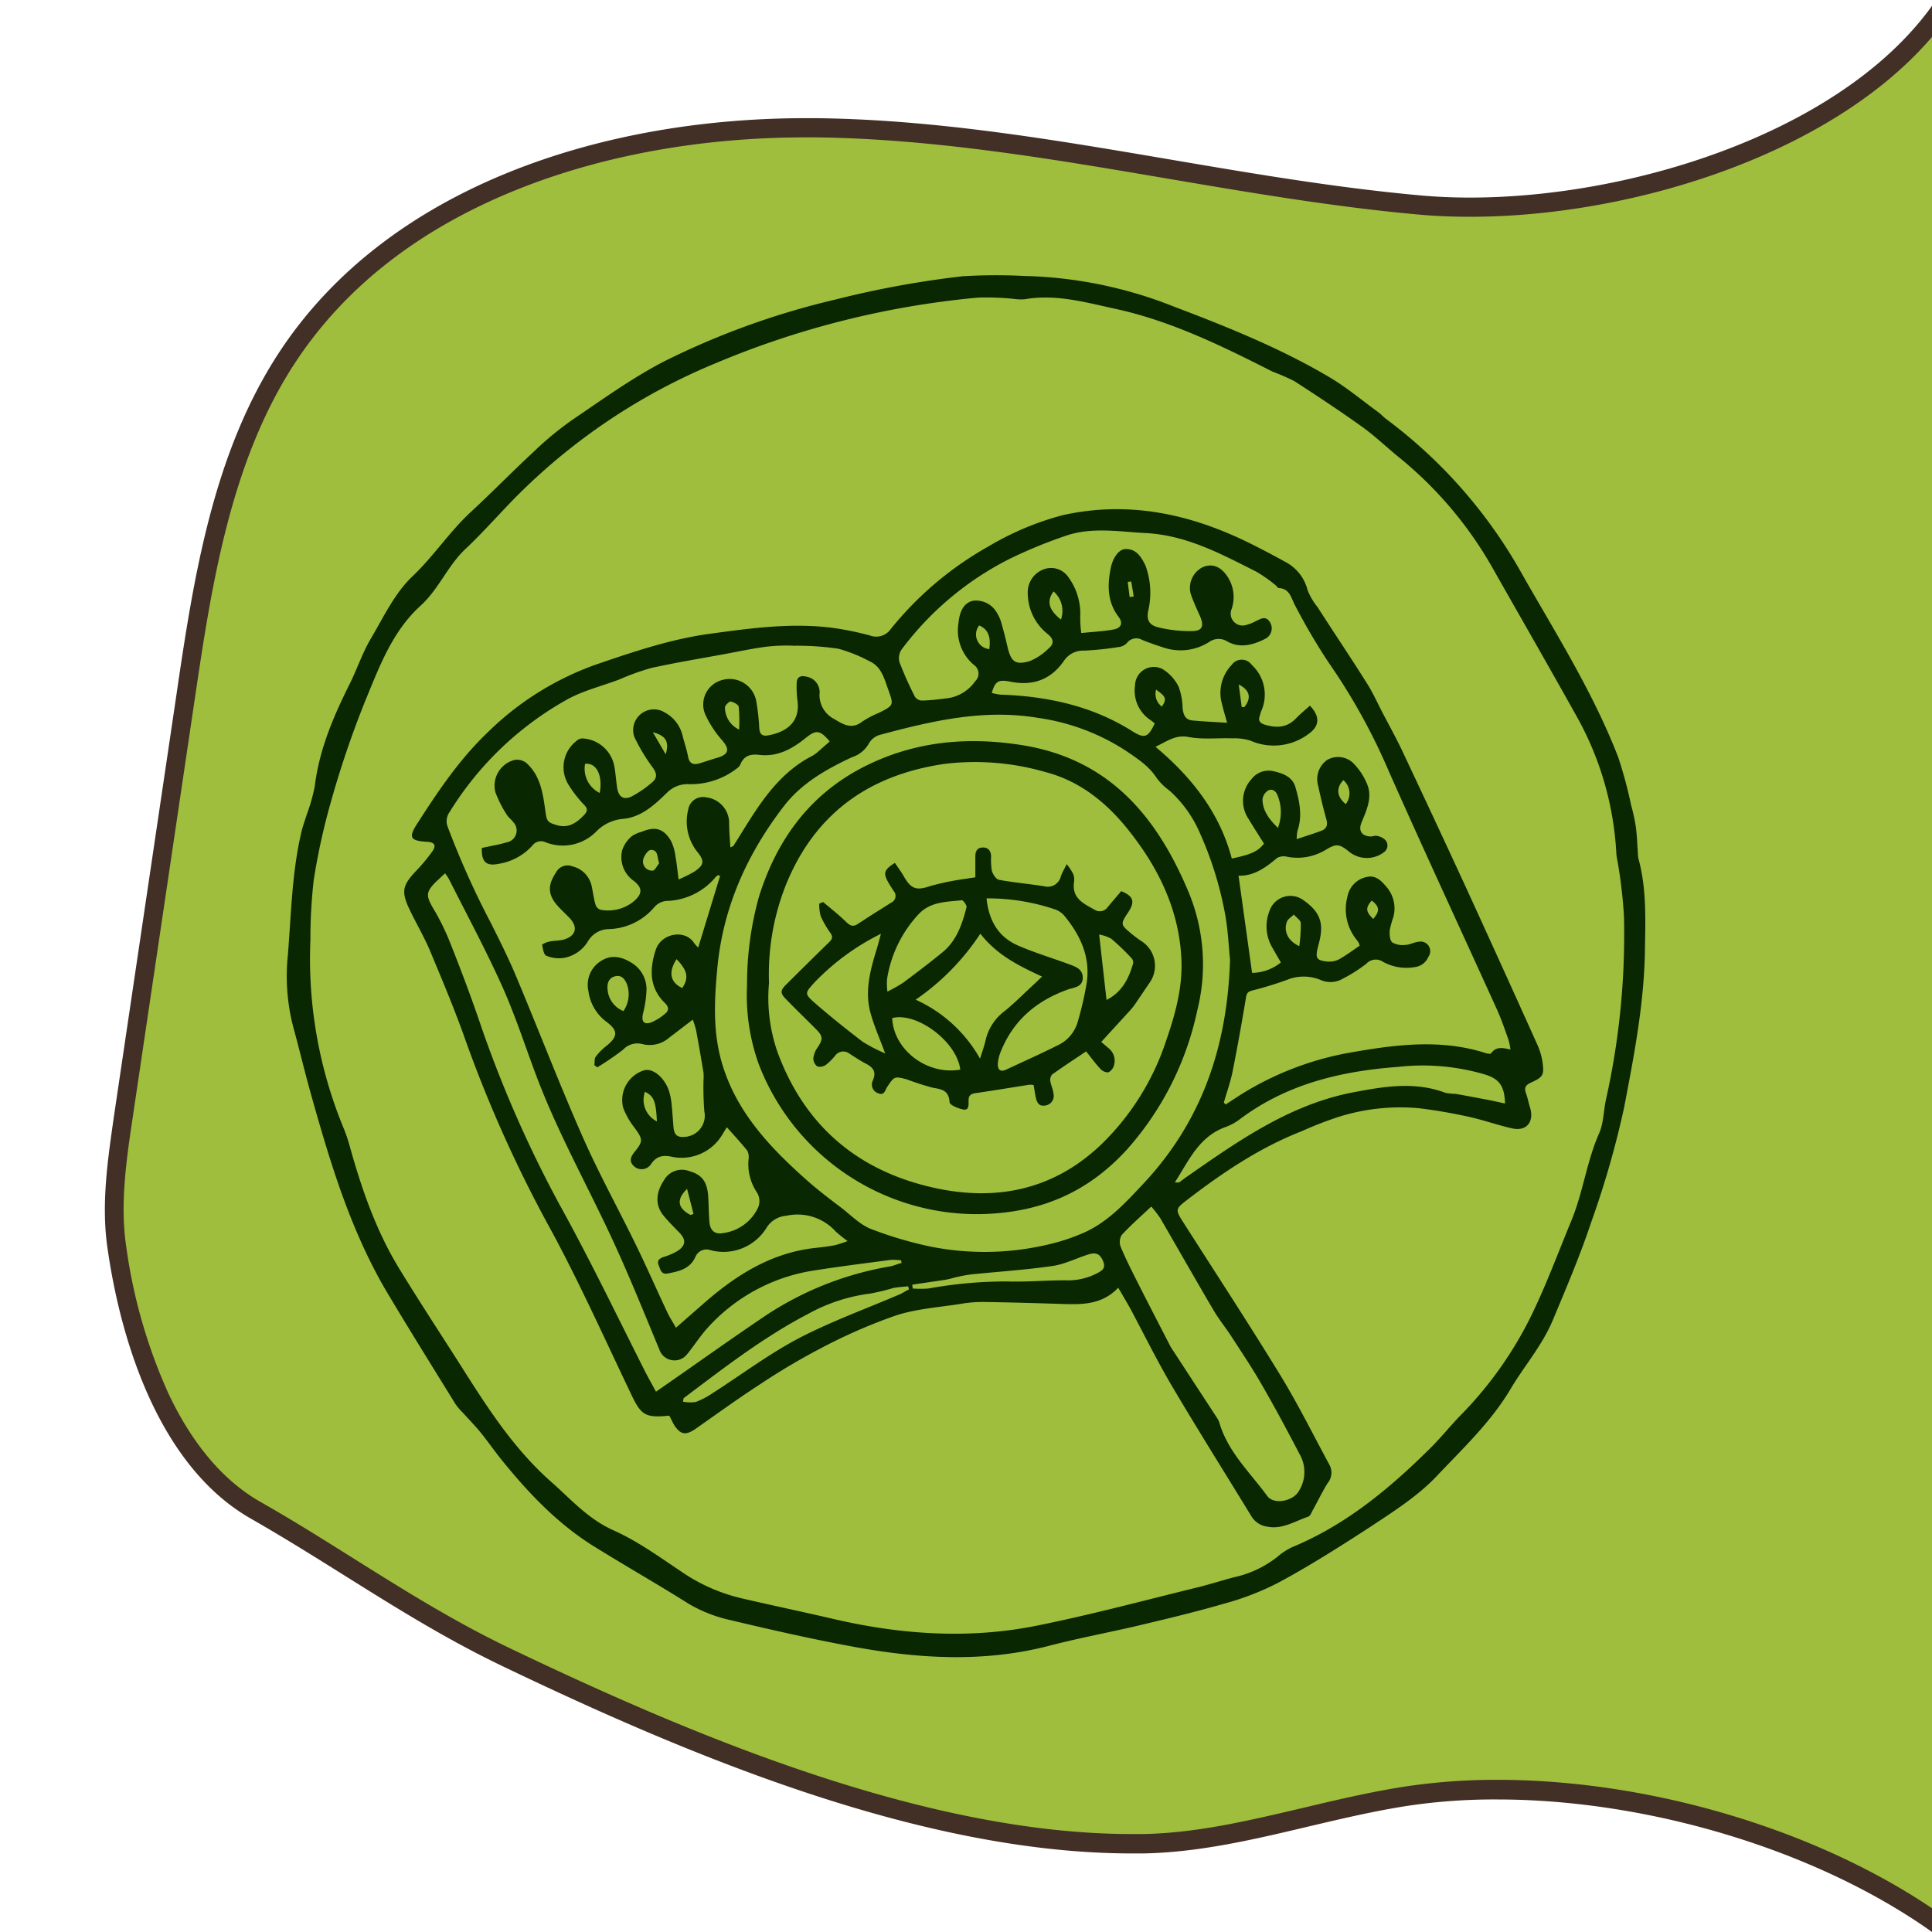 <svg id="Layer_1" data-name="Layer 1" xmlns="http://www.w3.org/2000/svg" viewBox="0 0 300 300"><defs><style>.cls-1{fill:#9fbe3d;}.cls-2{fill:#422f25;}.cls-3{fill:#092701;}</style></defs><title>tab2active</title><path class="cls-1" d="M302.5,299.93c-18-13.46-45.11-22.05-70-22.05a92.43,92.43,0,0,0-14.23,1.05c-5.23.81-10.46,2.05-15.51,3.25-8.24,1.95-16.76,4-25.26,4.11h-1.72c-32.4,0-68.88-15.45-97-28.92-8.8-4.21-16.38-9-24.41-14-4.68-2.93-9.51-6-14.64-8.89C25,226.08,19.86,205.43,18.14,193.87c-1-6.8,0-13.8,1-20.57l9.64-64.94C31.39,91,34.32,71.21,44.61,55.53c14.67-22.35,44.77-35.69,80.54-35.69h1.49c18.39.2,36.9,3.35,54.81,6.4,12.76,2.17,26,4.42,39.07,5.6,2.47.22,5.08.33,7.74.33C255.32,32.18,289,20.91,302.5-.1Z"/><path class="cls-2" d="M301,4.53V297c-18.22-12.66-44.39-20.63-68.52-20.63A95.46,95.46,0,0,0,218,277.44c-5.29.83-10.55,2.07-15.63,3.28-8.53,2-16.6,3.93-24.94,4.07h-1.69c-32.1,0-68.37-15.37-96.39-28.77-8.73-4.17-16.28-8.9-24.27-13.91-4.69-2.94-9.53-6-14.68-8.92-5.7-3.26-10.46-8.86-14.17-16.64a82.47,82.47,0,0,1-6.62-22.91c-1-6.58,0-13.47,1-20.13l9.63-64.94c2.56-17.26,5.46-36.82,15.58-52.23,7.67-11.7,19.19-20.71,34.22-26.8,13.25-5.37,28.83-8.21,45.06-8.21h1.47c18.27.2,36.73,3.34,54.57,6.38,12.79,2.17,26,4.43,39.19,5.61,2.52.23,5.17.34,7.88.34C254,33.68,285.77,23.53,301,4.53M304-6c-10.75,24.06-47.57,36.68-75.74,36.68q-3.93,0-7.61-.33c-31.48-2.83-62.38-11.66-94-12h-1.51C94,18.34,60.43,28.69,43.36,54.7c-10.29,15.68-13.29,34.89-16,53.44l-9.63,64.94c-1,7-2.07,14-1,21C19,209.64,25.29,228,38.93,235.8s25,16.16,39.14,22.94c29.2,14,65.2,29.06,97.69,29.06h1.74c13.9-.24,27.24-5.24,41-7.38a90.77,90.77,0,0,1,14-1c24.93,0,53.41,8.94,71.52,23.62V-6Z"/><g id="dyd2Ea"><path class="cls-3" d="M159,42.85a66.91,66.91,0,0,1,23.26,4.75c8.28,3.14,16.56,6.46,24.22,11,2.63,1.56,5,3.56,7.49,5.37.48.35.88.81,1.36,1.16A76.37,76.37,0,0,1,236.5,89.42c5.27,9.23,10.93,18.22,14.78,28.17a68.44,68.44,0,0,1,2,7.44,29.23,29.23,0,0,1,.73,3.34c.18,1.35.22,2.73.32,4.09a4.24,4.24,0,0,0,.09.88c1.3,4.77,1.07,9.6,1,14.48-.15,8.18-1.7,16.16-3.22,24.11a142.62,142.62,0,0,1-5.09,17.77c-1.73,5.21-3.89,10.26-6,15.32-1.7,4-4.41,7.06-6.53,10.63-3.1,5.23-7.53,9.36-11.63,13.71-2.88,3-6.61,5.38-10.17,7.73-4.61,3-9.33,6-14.19,8.62a42.67,42.67,0,0,1-8.6,3.33c-4.67,1.36-9.4,2.47-14.13,3.59-4.4,1-8.86,1.85-13.24,3-10,2.54-20.06,1.92-30.07.08-6.35-1.17-12.67-2.6-19-4.11a22.34,22.34,0,0,1-6.59-2.55c-4.85-3.06-9.84-5.89-14.71-8.92-5.48-3.4-9.92-8-14-13-1.29-1.56-2.44-3.24-3.72-4.82-.84-1-1.8-2-2.71-3a9,9,0,0,1-1.07-1.25c-3.49-5.65-7-11.28-10.42-17-5.79-9.64-9-20.32-12-31-1-3.54-1.84-7.13-2.82-10.68a31.54,31.54,0,0,1-.81-11.08c.52-6.36.62-12.76,2.08-19,.21-.95.56-1.86.84-2.79a28.05,28.05,0,0,0,1.25-4.37c.69-5.74,2.92-10.92,5.46-16,1.12-2.26,1.93-4.71,3.2-6.88,2-3.38,3.74-7.13,6.51-9.76,3.3-3.13,5.75-6.93,9.07-10s6.48-6.31,9.8-9.39a50.76,50.76,0,0,1,5.85-4.84c4.69-3.17,9.31-6.53,14.32-9.13a121.46,121.46,0,0,1,26.66-9.63,150.26,150.26,0,0,1,19.7-3.61A85.51,85.51,0,0,1,159,42.85ZM48.2,145.93a68.88,68.88,0,0,0,5.26,29.5,25.66,25.66,0,0,1,.94,2.89c1.84,6.54,4.07,12.93,7.64,18.75,3.13,5.12,6.43,10.13,9.65,15.2,4.07,6.43,8.18,12.82,14,17.92,3,2.66,5.65,5.68,9.53,7.42s7.14,4.14,10.58,6.43a27.49,27.49,0,0,0,9,4.06c4.86,1.14,9.75,2.16,14.61,3.29,10.43,2.43,21,3.16,31.49,1.06,8.4-1.68,16.7-3.92,25-5.95,1.93-.47,3.82-1.09,5.75-1.59a16.56,16.56,0,0,0,6.71-3.17,9.72,9.72,0,0,1,2.41-1.55c8.33-3.47,15.08-9.12,21.38-15.37,1.59-1.58,3-3.35,4.55-4.95a59.49,59.49,0,0,0,10.79-15c2.49-5,4.41-10.25,6.54-15.4,1.8-4.38,2.36-9.15,4.29-13.51.71-1.62.67-3.56,1.08-5.33a117.54,117.54,0,0,0,2.77-28.35,75.31,75.31,0,0,0-1-8.54,10.87,10.87,0,0,1-.18-1.12,48.81,48.81,0,0,0-6.36-21.73c-4.21-7.54-8.5-15-12.77-22.53A60.59,60.59,0,0,0,217.22,71c-1.93-1.57-3.74-3.32-5.77-4.77-3.43-2.45-6.95-4.78-10.5-7.07a36.22,36.22,0,0,0-3.36-1.46c-7.9-4-15.83-7.91-24.56-9.78-4.58-1-9.14-2.29-13.92-1.45a8.12,8.12,0,0,1-1.77-.07,41.19,41.19,0,0,0-5.43-.19A137,137,0,0,0,111.2,56.37,94.46,94.46,0,0,0,80,77.28c-2.6,2.65-5.06,5.46-7.76,8s-4.11,6.2-6.93,8.77c-4.42,4-6.45,9.59-8.65,14.92A151.06,151.06,0,0,0,51.5,124.1a102,102,0,0,0-2.79,12.58A81.16,81.16,0,0,0,48.2,145.93Z"/><path class="cls-3" d="M103.92,219.82c-3.63.38-4.34-.08-5.76-3-4.11-8.58-8-17.29-12.51-25.65a202.53,202.53,0,0,1-13.29-29.43c-1.67-4.77-3.64-9.44-5.59-14.11-.93-2.21-2.18-4.3-3.21-6.48-1.28-2.71-1.05-3.69,1-5.86a27.55,27.55,0,0,0,2.59-3.11c.63-.9.31-1.4-.79-1.46-2.72-.16-3-.67-1.46-3,3.21-5,6.49-9.85,10.83-14a45.85,45.85,0,0,1,16.82-10.53c5.85-2,11.75-4,17.85-4.8,6.39-.87,12.86-1.76,19.35-.83a48.13,48.13,0,0,1,5.31,1.11,2.75,2.75,0,0,0,3.26-1,52.43,52.43,0,0,1,15.2-12.84A45,45,0,0,1,165,80c10.24-2.28,19.81-.21,29,4.32,1.86.92,3.7,1.89,5.51,2.89a6.82,6.82,0,0,1,3.53,4.42,9.71,9.71,0,0,0,1.52,2.6c2.57,4,5.2,7.91,7.72,11.91.94,1.49,1.66,3.12,2.48,4.69,1.05,2,2.16,4,3.13,6.08q4.82,10.22,9.55,20.47,5.68,12.39,11.27,24.82a10.33,10.33,0,0,1,.8,2.66c.29,2.07.12,2.38-1.77,3.24-.83.38-1.1.78-.79,1.64.26.71.39,1.47.62,2.19.7,2.25-.51,3.78-2.74,3.29s-4.52-1.32-6.82-1.82c-2.52-.55-5.07-1-7.63-1.31a31.81,31.81,0,0,0-12.3,1.27,54.14,54.14,0,0,0-5.89,2.27c-6.61,2.57-12.41,6.5-18,10.8-1.64,1.26-1.66,1.47-.56,3.2,5.1,8,10.29,15.92,15.23,24,2.75,4.5,5.09,9.25,7.61,13.89a2.58,2.58,0,0,1-.35,2.83c-.81,1.32-1.48,2.72-2.23,4.07-.22.39-.43,1-.78,1.1-2,.67-4,2-6.3,1.54a3.4,3.4,0,0,1-2.47-1.58c-4.1-6.71-8.29-13.37-12.29-20.14-2.32-3.93-4.33-8-6.49-12.06-.58-1.06-1.21-2.09-1.92-3.32-2.54,2.66-5.59,2.61-8.67,2.52-4.06-.13-8.12-.25-12.18-.31a20.36,20.36,0,0,0-3.65.3c-3.38.53-6.86.76-10.07,1.81a84,84,0,0,0-11.6,5.07,103.9,103.9,0,0,0-9.37,5.55c-3.44,2.23-6.76,4.63-10.13,7-1.51,1-2.28.91-3.3-.64C104.41,220.79,104.18,220.29,103.92,219.82ZM154,107.6a8.8,8.8,0,0,0,1.3.26c7.29.25,14.24,1.72,20.52,5.68,1.9,1.19,2.46,1,3.48-1.2a6.37,6.37,0,0,0-.55-.46,5.47,5.47,0,0,1-2.5-5.46,2.92,2.92,0,0,1,4.3-2.51,6.73,6.73,0,0,1,2.47,2.73,10,10,0,0,1,.61,3.33c.12,1,.41,1.79,1.5,1.9,1.75.17,3.52.24,5.42.37-.31-1.11-.58-2-.79-2.89a6.27,6.27,0,0,1,1.51-6.12,1.9,1.9,0,0,1,3.09,0,6.28,6.28,0,0,1,1.49,7.18c-.11.27-.17.56-.26.84-.22.67.06,1,.69,1.24,1.81.57,3.49.58,4.93-.91.7-.72,1.47-1.36,2.2-2,1.62,1.73,1.5,3.18-.26,4.42a9,9,0,0,1-9,1,8.41,8.41,0,0,0-2.81-.35c-2.26-.08-4.59.21-6.79-.21-2-.38-3.23.62-5.13,1.52,5.74,4.81,10,10.34,11.85,17.35,3-.62,4.05-1.1,5-2.31-.78-1.25-1.61-2.53-2.39-3.83a5,5,0,0,1,.48-6.22,3.33,3.33,0,0,1,3.53-1.16c1.46.33,2.83.9,3.27,2.47.63,2.2,1.11,4.45.31,6.74a7.26,7.26,0,0,0-.12,1.3c1.43-.48,2.66-.85,3.86-1.31.78-.3,1-.89.75-1.75-.5-1.79-.93-3.6-1.32-5.42a3.63,3.63,0,0,1,1.43-3.81,3.39,3.39,0,0,1,4,.43,9.89,9.89,0,0,1,2.25,3.41c.8,2-.13,4-.9,5.86-.52,1.27,0,2.12,1.41,2.18.33,0,.7-.17,1-.09a2.37,2.37,0,0,1,1.29.65,1.26,1.26,0,0,1-.13,1.81,4.38,4.38,0,0,1-5.49,0c-1.51-1.23-2-1.29-3.61-.32a8.41,8.41,0,0,1-6,1.1,2.22,2.22,0,0,0-1.57.17c-1.8,1.53-3.66,2.86-6,2.76l2.1,15.1a7.25,7.25,0,0,0,4.47-1.62l-1.32-2.3a6.49,6.49,0,0,1-.47-5.63,3.43,3.43,0,0,1,5.38-1.68c2.49,1.78,3.12,3.49,2.36,6.46-.08.32-.17.65-.25,1-.34,1.46-.12,1.83,1.41,2a3.46,3.46,0,0,0,1.84-.29c1.16-.64,2.23-1.45,3.29-2.16a3.2,3.2,0,0,0-.13-.42,6.91,6.91,0,0,0-.44-.62,7.55,7.55,0,0,1-1.32-6.62,3.81,3.81,0,0,1,2.93-3c1.48-.38,2.38.64,3.2,1.62a5.1,5.1,0,0,1,1,4.55,16,16,0,0,0-.57,2.07c-.05.64,0,1.56.38,1.9a3.17,3.17,0,0,0,2,.4c.7,0,1.38-.43,2.09-.49a1.49,1.49,0,0,1,1.53,2.33,2.62,2.62,0,0,1-2.11,1.6,7.53,7.53,0,0,1-4.92-.81,2,2,0,0,0-2.6.28,22.64,22.64,0,0,1-4.19,2.59,3.84,3.84,0,0,1-2.77,0,6.87,6.87,0,0,0-5.41-.06,55.48,55.48,0,0,1-5.33,1.63c-.71.18-.89.44-1,1.14-.64,3.84-1.32,7.66-2.08,11.47-.33,1.63-.9,3.21-1.36,4.81l.3.28c.92-.6,1.84-1.21,2.78-1.8a47.75,47.75,0,0,1,17.15-6.36c6.82-1.18,13.67-2,20.49.2.25.08.72.15.8,0,.76-1.07,1.81-.85,3-.56a11.74,11.74,0,0,0-.31-1.52c-.56-1.55-1.08-3.13-1.76-4.63-5.6-12.36-11.33-24.67-16.83-37.08a94.91,94.91,0,0,0-9.39-16.94,97.51,97.51,0,0,1-5.13-8.74c-.64-1.14-.8-2.67-2.57-2.76-.16,0-.29-.29-.46-.42a23.14,23.14,0,0,0-3-2.11c-5.44-2.74-10.8-5.65-17.11-6-4.23-.21-8.48-1-12.6.45a75.07,75.07,0,0,0-8.66,3.57A47.8,47.8,0,0,0,140,100.85a2.4,2.4,0,0,0-.32,2,55,55,0,0,0,2.38,5.32,1.36,1.36,0,0,0,1,.61c1.31,0,2.62-.19,3.92-.34a6.27,6.27,0,0,0,4.44-2.65,1.63,1.63,0,0,0-.19-2.54,7,7,0,0,1-2.4-6.5c.2-2,.93-3.16,2.25-3.46a3.71,3.71,0,0,1,3.79,2,5.55,5.55,0,0,1,.61,1.39c.37,1.3.7,2.61,1,3.92.55,2.16,1.18,2.68,3.36,2.08a9,9,0,0,0,3-2c.89-.74.77-1.48-.18-2.25a8.11,8.11,0,0,1-3.07-6.3,3.79,3.79,0,0,1,2.64-3.78,3.23,3.23,0,0,1,3.6,1.18,9.62,9.62,0,0,1,1.91,6.19,17.06,17.06,0,0,0,.16,2.58c1.8-.19,3.41-.26,5-.55,1.19-.21,1.52-1,.81-1.94-1.79-2.35-1.77-4.94-1.23-7.63.34-1.63,1.28-2.89,2.26-2.92,1.6-.06,2.38,1.07,3,2.3a3,3,0,0,1,.24.58,12.3,12.3,0,0,1,.36,6.51c-.36,1.5,0,2.37,1.46,2.75A20.85,20.85,0,0,0,185,98c1.71,0,2-.75,1.34-2.32-.52-1.16-1.06-2.31-1.46-3.51a3.61,3.61,0,0,1,1.82-4.07c1.43-.65,2.76-.2,3.81,1.3a5.74,5.74,0,0,1,.72,5.21,1.84,1.84,0,0,0,2.14,2.47,6.39,6.39,0,0,0,1.63-.63c.78-.35,1.55-.9,2.2.17a1.81,1.81,0,0,1-.67,2.54c-1.93,1-4,1.57-6,.42a2.52,2.52,0,0,0-2.75.09,8.24,8.24,0,0,1-7.19.85c-1.09-.34-2.17-.73-3.22-1.15a1.84,1.84,0,0,0-2.39.48,2,2,0,0,1-1.2.61,49.55,49.55,0,0,1-5.42.57,3.56,3.56,0,0,0-3.13,1.55c-2.09,3.06-5,4-8.54,3.23C155,105.51,154.52,105.81,154,107.6ZM74.82,131.67l1.81-.38a18.85,18.85,0,0,0,2-.48,1.87,1.87,0,0,0,1.05-3.17c-.29-.41-.74-.72-1-1.15A17.88,17.88,0,0,1,76.92,123a4.12,4.12,0,0,1,3-5,2.31,2.31,0,0,1,1.81.47c2.13,1.9,2.56,4.6,2.92,7.22.25,1.77.22,2,1.94,2.47s3-.43,4.1-1.6c.55-.57.6-1,0-1.6a18.13,18.13,0,0,1-2.34-3,5.15,5.15,0,0,1,1.12-6.87,1.53,1.53,0,0,1,.87-.43,5.3,5.3,0,0,1,5.08,4.48c.17,1,.25,2.11.4,3.15.22,1.45,1,2,2.29,1.37a17.07,17.07,0,0,0,3.1-2.13c.86-.69.84-1.41.13-2.37a28.6,28.6,0,0,1-2.85-4.75,3.22,3.22,0,0,1,4.8-3.74,5.5,5.5,0,0,1,2.66,3.41c.28,1.15.68,2.27.9,3.43s.89,1.29,1.85,1,1.76-.58,2.65-.83c1.84-.54,2-1.33.77-2.74a16.58,16.58,0,0,1-2.5-3.77,3.93,3.93,0,0,1,2.5-5.57,4.2,4.2,0,0,1,5.3,3.22,34,34,0,0,1,.48,4.28c.06.89.47,1.24,1.3,1.1,2.42-.4,5.1-1.73,4.64-5.35a16.18,16.18,0,0,1-.13-2.78c0-.91.59-1.24,1.48-1a2.44,2.44,0,0,1,2.06,2.76,4.18,4.18,0,0,0,2.29,3.82c1.39.84,2.72,1.68,4.36.39a15.4,15.4,0,0,1,2.58-1.35c2.34-1.19,2.32-1.18,1.42-3.68-.62-1.71-1.05-3.54-2.94-4.36a23.28,23.28,0,0,0-4.79-1.92,44.24,44.24,0,0,0-6.82-.46,27.19,27.19,0,0,0-4.42.16c-2,.26-4.08.7-6.11,1.08-3.9.72-7.81,1.36-11.68,2.21a38.42,38.42,0,0,0-5,1.8c-2.81,1.06-5.82,1.78-8.37,3.26a50.13,50.13,0,0,0-18,17.38,2.4,2.4,0,0,0-.24,2.26,132.61,132.61,0,0,0,6.69,14.9c1.4,2.79,2.8,5.59,4,8.47,3.45,8.23,6.65,16.57,10.25,24.73,2.52,5.72,5.56,11.21,8.3,16.84,1.69,3.45,3.23,7,4.87,10.46.43.9,1,1.74,1.32,2.35l4-3.5c5.11-4.53,10.69-8.15,17.71-8.9,1-.1,2-.23,3-.42a17.26,17.26,0,0,0,1.94-.64,21.76,21.76,0,0,1-1.83-1.47,8,8,0,0,0-7.67-2.46,4,4,0,0,0-3,1.73,7.84,7.84,0,0,1-8.77,3.62,1.86,1.86,0,0,0-2.34,1c-.85,1.93-2.57,2.28-4.33,2.62-1,.2-1.12-.63-1.39-1.28s0-1,.71-1.27a9.31,9.31,0,0,0,2.29-1c1.23-.83,1.24-1.74.23-2.78-.85-.88-1.73-1.74-2.5-2.69-1.27-1.56-1.21-3.5.07-5.42a3.19,3.19,0,0,1,4-1.44c1.92.53,2.75,1.65,2.89,3.94.08,1.31.08,2.63.19,3.94s.81,2,2.22,1.71a7,7,0,0,0,5.36-4,2.6,2.6,0,0,0-.14-2.2,7.89,7.89,0,0,1-1.36-5.29,2.14,2.14,0,0,0-.22-1.33c-1-1.21-2-2.33-3.16-3.6l-.76,1.24a7.35,7.35,0,0,1-7.64,3.37c-1.44-.33-2.52-.19-3.39,1.15a1.75,1.75,0,0,1-2.58.33c-.9-.79-.54-1.55.09-2.32,1.3-1.6,1.24-1.91,0-3.63a12,12,0,0,1-1.81-3.15,4.84,4.84,0,0,1,3.24-5.83c1.49-.41,3.45,1.37,4,3.66a9.92,9.92,0,0,1,.28,1.63c.12,1.18.19,2.36.29,3.54s.6,1.64,1.79,1.5a3.29,3.29,0,0,0,3-3.95,47.4,47.4,0,0,1-.13-4.77,8.8,8.8,0,0,0,0-1.26c-.37-2.22-.75-4.43-1.16-6.63a14,14,0,0,0-.51-1.59l-3.66,2.8a4.6,4.6,0,0,1-4.15,1,3,3,0,0,0-3,.86,46.45,46.45,0,0,1-4,2.74l-.47-.33c.06-.43,0-1,.19-1.28a8.67,8.67,0,0,1,1.67-1.7c1.82-1.46,1.87-2.38,0-3.77a7.09,7.09,0,0,1-2.79-4.81,4.34,4.34,0,0,1,2-4.64c1.55-1,3.16-.65,4.67.28a4.81,4.81,0,0,1,2.36,4.25,17.62,17.62,0,0,1-.56,3.72c-.25,1.18.16,1.71,1.29,1.31a8,8,0,0,0,2.12-1.32c.67-.51.63-1.1,0-1.7-2.46-2.4-2.38-5.31-1.41-8.26.86-2.6,4.56-3.21,5.93-1.07a4.74,4.74,0,0,0,.66.72c1.15-3.75,2.27-7.44,3.4-11.13-.26-.07-.31-.11-.34-.09a2.24,2.24,0,0,0-.38.31,10.27,10.27,0,0,1-7.66,3.68,2.81,2.81,0,0,0-1.83.95,9.56,9.56,0,0,1-7.11,3.42,3.82,3.82,0,0,0-3.22,1.92,5.5,5.5,0,0,1-3.66,2.54,5.1,5.1,0,0,1-2.78-.32c-.41-.17-.55-1.11-.66-1.73a3.19,3.19,0,0,1,1.23-.49c.66-.14,1.35-.1,2-.26,2-.51,2.44-1.93,1-3.42-.53-.55-1.09-1.07-1.61-1.62-1.75-1.85-1.84-3.36-.44-5.45a2,2,0,0,1,2.52-.91,4,4,0,0,1,3,3.09c.2.95.32,1.92.59,2.86a1.23,1.23,0,0,0,.76.78,6.28,6.28,0,0,0,5-1.15c1.55-1.24,1.65-2.23.08-3.4a4.47,4.47,0,0,1-1.68-4.73,4.75,4.75,0,0,1,1.5-2.15,4.56,4.56,0,0,1,1.5-.66c2.09-.9,3.44-.53,4.58,1.44a7.7,7.7,0,0,1,.68,2.41c.2,1.06.3,2.15.48,3.55a24,24,0,0,0,2.38-1.18c1.61-1.06,1.7-1.7.49-3.16a7.56,7.56,0,0,1-1.38-6.48,2.32,2.32,0,0,1,2.82-1.93,4,4,0,0,1,3.54,4.08c0,1.19.12,2.38.19,3.69.33-.17.43-.18.47-.24.46-.71.91-1.43,1.35-2.15,2.88-4.66,5.83-9.24,10.94-11.85a5.46,5.46,0,0,0,.92-.68l1.75-1.54c-1.58-1.87-2.17-1.8-3.82-.47-2,1.62-4.3,2.89-7.07,2.56-1.36-.16-2.42.07-3,1.51-.13.35-.57.61-.9.87a11.72,11.72,0,0,1-7.29,2.16,4.51,4.51,0,0,0-3.25,1.39c-1.91,1.86-3.94,3.74-6.74,4A6.65,6.65,0,0,0,92.7,129a7.27,7.27,0,0,1-8,1.78,1.65,1.65,0,0,0-2,.48,8.92,8.92,0,0,1-5.24,2.87C75.5,134.54,74.74,133.85,74.82,131.67ZM191,149c-.22-2-.31-4.84-.87-7.6a54.92,54.92,0,0,0-3.82-12.06,18.88,18.88,0,0,0-4.67-6.54,9.75,9.75,0,0,1-2-1.94c-1.21-1.92-3.07-3.09-4.84-4.3a33.53,33.53,0,0,0-13.56-5.08c-8.42-1.43-16.48.45-24.51,2.6a2.91,2.91,0,0,0-1.78,1.31,4.57,4.57,0,0,1-2.64,2.18c-4,1.88-7.78,4-10.53,7.53-5.75,7.45-9.49,15.72-10.39,25.18-.45,4.78-.71,9.55.56,14.25,2.12,7.84,7.4,13.45,13.24,18.65,1.75,1.56,3.65,3,5.51,4.41,1.46,1.13,2.84,2.56,4.51,3.23a60.07,60.07,0,0,0,9.23,2.74,42.91,42.91,0,0,0,19.61-.64,29.58,29.58,0,0,0,3.71-1.28c4-1.58,6.88-4.75,9.73-7.78C186.45,174.32,190.58,162.82,191,149Zm-51,47.14-.08-.44a10.5,10.5,0,0,0-1.58-.07c-3.89.52-7.8,1-11.67,1.61a27.94,27.94,0,0,0-17.14,9.34c-1,1.18-1.86,2.51-2.85,3.72a2.48,2.48,0,0,1-4.29-.73c-2.33-5.62-4.61-11.27-7.15-16.79-3.91-8.49-8.51-16.65-11.84-25.41-1.8-4.75-3.35-9.6-5.42-14.22-2.54-5.66-5.5-11.14-8.29-16.69a7.83,7.83,0,0,0-.59-.85c-.56.53-1,.94-1.48,1.39-1.46,1.5-1.47,2.09-.44,3.9a37.42,37.42,0,0,1,2.46,4.85c1.61,4,3.17,8.12,4.6,12.24a184.67,184.67,0,0,0,12.7,29.16c4.65,8.41,8.81,17.06,13.13,25.62.55,1.09,1.15,2.14,1.79,3.33l1.78-1.23c5.16-3.59,10.27-7.24,15.48-10.74a50.14,50.14,0,0,1,19.25-7.51C138.84,196.5,139.37,196.29,139.91,196.13Zm38.81-8.83c-1.65,1.56-3.21,2.92-4.61,4.43a2.09,2.09,0,0,0-.2,1.82c.81,1.95,1.77,3.83,2.72,5.72,1.62,3.2,3.27,6.38,4.91,9.57a6.11,6.11,0,0,0,.38.65l7,10.72a2.58,2.58,0,0,1,.33.69c1.33,4.54,4.76,7.73,7.44,11.39,1.05,1.42,4,.79,4.88-.73a5.54,5.54,0,0,0,.13-5.79c-1.94-3.71-3.9-7.4-6-11-1.4-2.45-3-4.8-4.52-7.17-.92-1.42-2-2.74-2.85-4.19-2.79-4.74-5.5-9.52-8.26-14.27A18.93,18.93,0,0,0,178.72,187.3Zm3.71-3.7c.41,0,.51,0,.56,0,.42-.29.81-.61,1.23-.9,8-5.57,16-11.23,25.9-13.11,4.75-.9,9.51-1.7,14.25.1a9.2,9.2,0,0,0,1.51.15c1.68.29,3.36.61,5.05.93.87.17,1.74.37,2.68.57-.08-2.73-.89-3.77-3-4.47a34.1,34.1,0,0,0-13.55-1.22c-9,.67-17.44,2.68-24.77,8.24a8.44,8.44,0,0,1-2.12,1.12C186.16,176.52,184.62,180.19,182.43,183.6Zm-41.36,16.65-.15-.53c-.77.09-1.54.12-2.29.27a34.94,34.94,0,0,1-3.57.86,26.91,26.91,0,0,0-9.7,3.18c-6.94,3.62-13.09,8.4-19.31,13.08,0,0,0,.15-.1.53a6,6,0,0,0,2,.05,12.89,12.89,0,0,0,2.67-1.41c4.42-2.83,8.63-6,13.26-8.45,5.11-2.67,10.59-4.64,15.91-6.93C140.24,200.72,140.65,200.47,141.07,200.25Zm.5-.75.06.57a16.67,16.67,0,0,0,2.45,0,68.37,68.37,0,0,1,12.21-1.1c3,.11,6.09-.19,9.14-.17a9.77,9.77,0,0,0,4.76-1.06c.75-.39,1.46-.74,1.05-1.81s-1-1.56-2.23-1.18c-1.9.58-3.73,1.54-5.66,1.82-4.13.6-8.31.87-12.47,1.29a21.51,21.51,0,0,0-2.22.39c-.64.13-1.28.35-1.93.46C145,199,143.29,199.23,141.57,199.5ZM96.81,157a4.63,4.63,0,0,0,.57-4.1c-.33-.85-.86-1.56-1.88-1.3s-1.27,1.19-1.15,2.12A3.92,3.92,0,0,0,96.81,157Zm101.62-28.44a6.83,6.83,0,0,0,0-4.92c-.24-.74-.8-1.24-1.52-.89a1.87,1.87,0,0,0-.87,1.41C196.08,125.89,197.05,127.2,198.43,128.55Zm3.32,18.37a24.16,24.16,0,0,0,.24-3.55c0-.48-.7-.91-1.08-1.37-.38.38-.95.7-1.1,1.16C199.29,144.68,200.06,146.15,201.75,146.92ZM93.12,123.13c.51-2.74-.52-4.74-2.27-4.52A4.19,4.19,0,0,0,93.12,123.13Zm21.65-9.84a23.57,23.57,0,0,0-.06-3.5c0-.36-.79-.78-1.26-.86-.26,0-.91.64-.88.93A3.79,3.79,0,0,0,114.77,113.29Zm-9.71,35.65c-1.31,2-1,3.62.88,4.48C107,151.83,106.75,150.69,105.06,148.94Zm-2.71-14.88c-.33-1-.13-2.12-1.3-2.08-.44,0-1.12,1-1.19,1.58a1.41,1.41,0,0,0,1.5,1.63C101.7,135.18,102,134.46,102.35,134.06ZM102,174.13c-.13-3.09-.48-3.94-1.85-4.6A3.74,3.74,0,0,0,102,174.13Zm51.62-73.34c.27-2-.23-3.1-1.58-3.67A2.28,2.28,0,0,0,153.58,100.79Zm11.13-4.61a4,4,0,0,0-1.15-4.34C162.49,93.32,162.83,94.69,164.71,96.18Zm-57.5,92.47.44-.15-1-3.89C104.94,186.3,105.27,187.63,107.21,188.65ZM208.6,121.14c-1.19,1.21-1,2.64.37,3.72A2.7,2.7,0,0,0,208.6,121.14Zm-15.79-11.35.42,0c1.09-1.37.91-2.6-.88-3.5C192.53,107.63,192.67,108.71,192.81,109.79Zm-89.44,7.34c.59-2,0-2.9-2-3.43Zm109.86,25.56c1.06-1.2,1-1.94-.24-2.85C212,141,212.08,141.57,213.23,142.69Zm-33.71-35.6a2.44,2.44,0,0,0,.89,2.63C181.2,108.54,181.09,108.2,179.52,107.09Zm-3.86-16.8-.55.07.3,2.35.63-.09C175.92,91.84,175.79,91.07,175.66,90.29Z"/><path class="cls-3" d="M152.11,188.53a36.29,36.29,0,0,1-34.3-23.31A31.68,31.68,0,0,1,116,153a50.56,50.56,0,0,1,1.86-13.79c2.86-9.09,8.17-16.21,16.87-20.43,7.63-3.71,15.65-4.4,24-3.07,13.55,2.17,20.94,11.11,25.86,22.88a29.22,29.22,0,0,1,1.32,18.31A47.17,47.17,0,0,1,175,178.49C168.92,185.15,161.56,188.37,152.11,188.53Zm-32.7-35.9a25.6,25.6,0,0,0,1.35,10.82c4.24,11.45,12.54,18.41,24.32,21,9.8,2.16,18.78.25,26.19-7a39.72,39.72,0,0,0,9.8-15.83c1.42-4.1,2.58-8.29,2.38-12.66-.35-7.74-3.62-14.35-8.4-20.28-3.37-4.17-7.46-7.43-12.73-8.8a39.32,39.32,0,0,0-15.6-1.27c-11.75,1.69-20.22,7.7-24.72,18.88A37.68,37.68,0,0,0,119.41,152.63Z"/><path class="cls-3" d="M127.81,140.07c1.21,1,2.46,2,3.59,3.1.62.6,1.08.79,1.84.28,1.69-1.13,3.42-2.19,5.13-3.28a1.15,1.15,0,0,0,.4-1.82c-.28-.43-.56-.85-.81-1.29-.85-1.49-.7-2,1-3.07.47.71,1,1.41,1.42,2.15,1.15,2,2,2.15,4.16,1.42a41.15,41.15,0,0,1,5.56-1.12c.41-.08.83-.13,1.35-.21V133c0-.77.24-1.36,1.11-1.4s1.3.51,1.34,1.34a10.64,10.64,0,0,0,.11,2.27c.16.55.66,1.32,1.12,1.41,2.32.43,4.69.63,7,1a2.1,2.1,0,0,0,2.61-1.58c.18-.5.47-1,.9-1.86a10.14,10.14,0,0,1,1,1.51,2.54,2.54,0,0,1,.14,1.25c-.39,2.55,1.5,3.38,3.22,4.34a1.48,1.48,0,0,0,2-.42c.7-.84,1.41-1.67,2.1-2.48,1.9.77,2.17,1.62,1.12,3.23-1.26,1.9-1.26,1.94.46,3.37a19,19,0,0,0,1.53,1.14,4.54,4.54,0,0,1,1.24,6.56c-.78,1.15-1.55,2.31-2.35,3.46a11.21,11.21,0,0,1-.9,1.06c-1.37,1.51-2.75,3-4.2,4.59l1.17,1a2.48,2.48,0,0,1,.81,2.64,1.71,1.71,0,0,1-.89,1.09,1.64,1.64,0,0,1-1.25-.58c-.77-.82-1.43-1.74-2.19-2.68-1.86,1.25-3.59,2.38-5.27,3.58a1.27,1.27,0,0,0-.29,1c.09.66.43,1.29.5,2a1.51,1.51,0,0,1-1.34,1.83c-1,.16-1.28-.6-1.44-1.39-.11-.58-.2-1.16-.31-1.8a3.55,3.55,0,0,0-.63-.05c-2.8.44-5.59.91-8.39,1.31-.79.11-1.11.42-1.08,1.21,0,.61.09,1.51-.84,1.33-.78-.15-2.08-.69-2.11-1.13-.12-1.74-1.06-2-2.49-2.22a39.75,39.75,0,0,1-4.1-1.31c-2-.54-2-.47-3.1,1.16-.31.45-.41,1.37-1.34,1a1.43,1.43,0,0,1-.89-2c.62-1.4,0-2.08-1.18-2.67-.86-.45-1.65-1-2.48-1.52a1.54,1.54,0,0,0-2.16.3,9.15,9.15,0,0,1-1.42,1.43,1.65,1.65,0,0,1-1.37.28,1.6,1.6,0,0,1-.63-1.27,3.77,3.77,0,0,1,.69-1.72c.81-1.23.83-1.69-.22-2.75-1.52-1.54-3.06-3-4.58-4.58-1.07-1.06-1.09-1.45,0-2.5q3.27-3.26,6.58-6.49c.46-.45.61-.81.2-1.4a15,15,0,0,1-1.52-2.63,6.84,6.84,0,0,1-.23-1.94Zm25.38-.57c.35,3.44,1.82,5.95,4.8,7.28,2.54,1.12,5.22,1.92,7.83,2.88,1.06.4,2.33.74,2.31,2.18s-1.33,1.47-2.28,1.8c-4.92,1.75-8.57,4.84-10.5,9.78a5.79,5.79,0,0,0-.41,1.83c0,.9.43,1.24,1.3.84,2.71-1.27,5.45-2.49,8.12-3.83a5.74,5.74,0,0,0,3-3.63,50.25,50.25,0,0,0,1.38-6c.61-4.06-1-7.45-3.51-10.48a3.32,3.32,0,0,0-1.35-.92A32.57,32.57,0,0,0,153.19,139.5Zm-.95,5.46a37.08,37.08,0,0,1-10.06,10.27,21.69,21.69,0,0,1,10,9.16c.36-1.14.63-1.89.82-2.66a7.8,7.8,0,0,1,2.76-4.54c1.64-1.29,3.12-2.81,4.67-4.23.42-.39.84-.8,1.38-1.32C158.26,150,154.84,148.33,152.24,145Zm-14.79,18.61c-.85-2.31-1.73-4.27-2.29-6.33-.92-3.4,0-6.69,1-9.94.21-.68.38-1.38.63-2.3a36.93,36.93,0,0,0-10.39,7.63c-1.39,1.56-1.49,1.66,0,3,2.44,2.14,5,4.17,7.55,6.13A24.62,24.62,0,0,0,137.45,163.57Zm.35-9.6a23.45,23.45,0,0,0,2.41-1.35c2.07-1.54,4.12-3.1,6.12-4.73,2.22-1.81,3.08-4.4,3.75-7,.08-.3-.52-1.13-.74-1.1-2.32.26-4.74.19-6.6,2.06a19.06,19.06,0,0,0-5,10.19A9.53,9.53,0,0,0,137.8,154Zm11.31,12.12c-.51-4.35-6.78-9-10.57-8C138.75,163.05,144,167,149.11,166.09Zm22.71-10.82c2.36-1.17,3.47-3.29,4.14-5.72a1,1,0,0,0-.27-.78,36.38,36.38,0,0,0-3.13-3,5.69,5.69,0,0,0-1.88-.65C171.07,148.65,171.44,151.89,171.82,155.27Z"/></g></svg>
